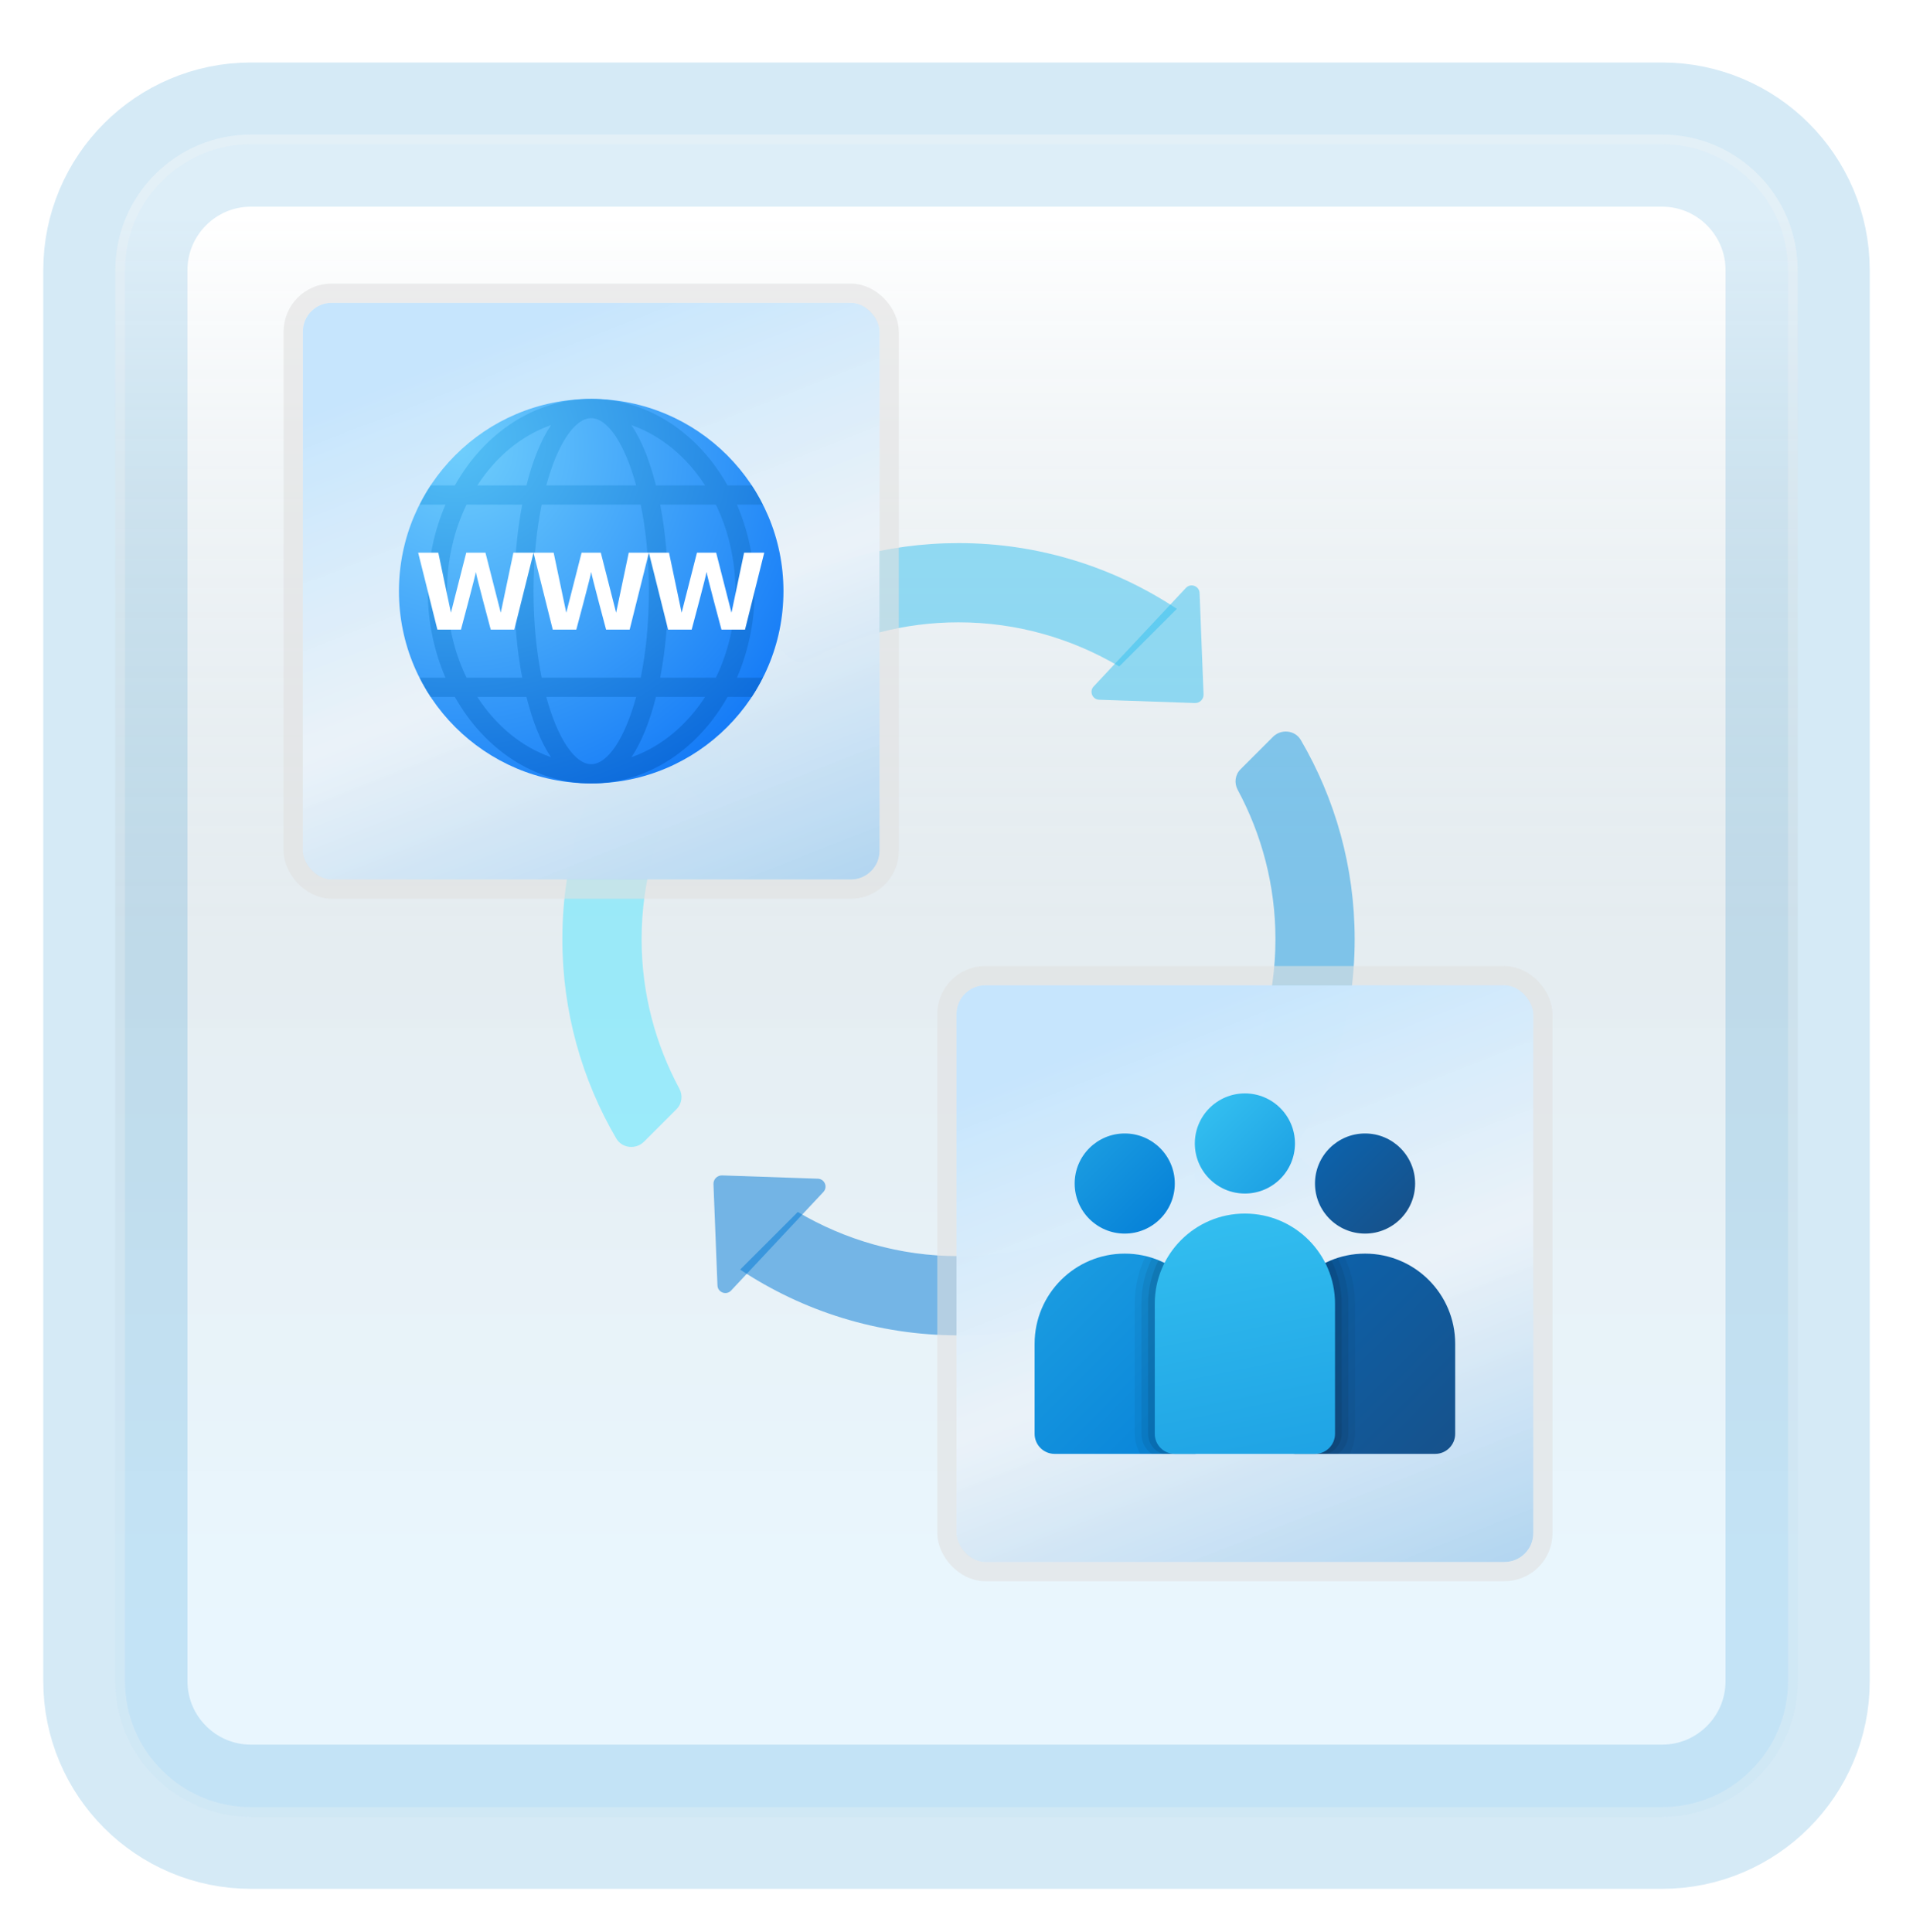 <svg width="199" height="201" viewBox="0 0 199 201" fill="none" xmlns="http://www.w3.org/2000/svg">
<g filter="url(#filter0_d_84_16292)">
<path d="M172.887 10H26.113C18.319 10 12 16.319 12 24.113V170.887C12 178.681 18.319 185 26.113 185H172.887C180.681 185 187 178.681 187 170.887V24.113C187 16.319 180.681 10 172.887 10Z" fill="white"/>
<path d="M172.887 10H26.113C18.319 10 12 16.319 12 24.113V170.887C12 178.681 18.319 185 26.113 185H172.887C180.681 185 187 178.681 187 170.887V24.113C187 16.319 180.681 10 172.887 10Z" stroke="#D5EAF6" stroke-width="15" stroke-linecap="round"/>
<path d="M172.887 10H26.113C18.319 10 12 16.319 12 24.113V170.887C12 178.681 18.319 185 26.113 185H172.887C180.681 185 187 178.681 187 170.887V24.113C187 16.319 180.681 10 172.887 10Z" fill="url(#paint0_linear_84_16292)" fill-opacity="0.2"/>
<path d="M26.113 10.5H172.887C180.405 10.5 186.5 16.595 186.5 24.113V170.887C186.5 178.405 180.405 184.5 172.887 184.5H26.113C18.595 184.5 12.5 178.405 12.5 170.887V24.113C12.5 16.595 18.595 10.5 26.113 10.5Z" stroke="#F7F7F7" stroke-opacity="0.27"/>
</g>
<path d="M71.333 80.989L65.341 74.997C61.026 81.51 58.5 89.311 58.5 97.71C58.5 105.268 60.546 112.346 64.103 118.434C64.706 119.469 66.151 119.615 66.998 118.766L70.377 115.387C70.943 114.82 71.048 113.959 70.669 113.254C68.178 108.62 66.742 103.339 66.742 97.71C66.742 91.598 68.434 85.897 71.333 80.989Z" fill="#50E6FF" fill-opacity="0.5"/>
<path d="M132.678 97.71C132.678 103.821 130.986 109.523 128.087 114.431L134.079 120.423C138.394 113.91 140.92 106.106 140.92 97.71C140.92 90.152 138.874 83.074 135.317 76.985C134.714 75.951 133.269 75.807 132.422 76.654L129.043 80.033C128.476 80.6 128.371 81.461 128.75 82.165C131.242 86.799 132.678 92.081 132.678 97.71Z" fill="#199BE2" fill-opacity="0.5"/>
<path d="M82.033 68.377C82.6 68.943 83.461 69.048 84.165 68.669C88.799 66.178 94.081 64.742 99.71 64.742C105.821 64.742 111.523 66.434 116.431 69.333L122.425 63.339C115.91 59.026 108.109 56.5 99.71 56.5C92.189 56.5 85.146 58.526 79.078 62.049C78.005 62.673 77.778 64.122 78.656 64.999L82.033 68.377Z" fill="#35C1F1" fill-opacity="0.5"/>
<path d="M117.387 127.043C116.82 126.476 115.959 126.371 115.254 126.75C110.62 129.242 105.339 130.678 99.71 130.678C93.598 130.678 87.897 128.986 82.989 126.087L76.997 132.079C83.51 136.394 91.313 138.92 99.71 138.92C107.268 138.92 114.346 136.874 120.434 133.317C121.469 132.714 121.615 131.269 120.766 130.422L117.387 127.043Z" fill="#0078D4" fill-opacity="0.5"/>
<path d="M124.3 73.138L114.339 72.796C113.635 72.772 113.284 71.929 113.769 71.414L123.364 61.163C123.863 60.629 124.757 60.963 124.786 61.693L125.2 72.236C125.219 72.741 124.805 73.155 124.3 73.138Z" fill="#35C1F1" fill-opacity="0.5"/>
<path d="M75.12 122.281L85.08 122.623C85.785 122.648 86.135 123.491 85.651 124.006L76.055 134.257C75.557 134.79 74.662 134.457 74.634 133.727L74.219 123.184C74.201 122.679 74.615 122.265 75.12 122.281Z" fill="#0078D4" fill-opacity="0.5"/>
<path d="M124.281 122.3L124.623 112.339C124.648 111.635 125.491 111.284 126.006 111.769L136.257 121.364C136.79 121.863 136.457 122.757 135.727 122.786L125.184 123.2C124.679 123.219 124.265 122.805 124.281 122.3Z" fill="#199BE2" fill-opacity="0.5"/>
<path d="M75.138 73.12L74.796 83.08C74.772 83.785 73.929 84.135 73.414 83.651L63.161 74.055C62.627 73.557 62.961 72.662 63.69 72.634L74.234 72.219C74.741 72.201 75.155 72.615 75.138 73.12Z" fill="#50E6FF" fill-opacity="0.5"/>
<rect x="31.5" y="31.5" width="60" height="60" rx="3" fill="url(#paint1_linear_84_16292)"/>
<rect x="31.5" y="31.5" width="60" height="60" rx="3" fill="white" fill-opacity="0.2"/>
<path d="M41.5 61.5C41.5 50.455 50.455 41.5 61.5 41.5C72.545 41.5 81.5 50.455 81.5 61.5C81.5 72.545 72.545 81.5 61.5 81.5C50.455 81.5 41.5 72.545 41.5 61.5Z" fill="url(#paint2_radial_84_16292)"/>
<path d="M78.5 61.5C78.5 58.261 77.827 55.209 76.661 52.5H79.343C78.995 51.811 78.618 51.14 78.195 50.5H75.683C72.638 45.084 67.421 41.5 61.5 41.5C55.579 41.5 50.362 45.084 47.317 50.5H44.805C44.382 51.14 44.005 51.811 43.657 52.5H46.339C45.173 55.209 44.5 58.261 44.5 61.5C44.5 64.739 45.173 67.791 46.339 70.5H43.657C44.005 71.189 44.382 71.86 44.805 72.5H47.317C50.362 77.916 55.579 81.5 61.5 81.5C67.421 81.5 72.638 77.916 75.683 72.5H78.195C78.618 71.86 78.995 71.189 79.343 70.5H76.661C77.827 67.791 78.5 64.739 78.5 61.5ZM76.5 61.5C76.5 64.78 75.753 67.849 74.471 70.5H68.678C69.221 67.667 69.5 64.553 69.5 61.5C69.5 58.447 69.221 55.333 68.678 52.5H74.471C75.753 55.151 76.5 58.22 76.5 61.5ZM61.5 79.5C59.81 79.5 58.009 76.863 56.826 72.5H66.175C64.991 76.863 63.19 79.5 61.5 79.5ZM56.348 70.5C55.821 67.913 55.5 64.871 55.5 61.5C55.5 58.129 55.821 55.087 56.348 52.5H66.652C67.179 55.087 67.5 58.129 67.5 61.5C67.5 64.871 67.179 67.913 66.652 70.5H56.348ZM61.5 43.5C63.19 43.5 64.991 46.137 66.174 50.5H56.825C58.009 46.137 59.81 43.5 61.5 43.5ZM73.347 50.5H68.236C67.61 48.001 66.757 45.816 65.684 44.227C68.763 45.303 71.429 47.532 73.347 50.5ZM57.316 44.227C56.243 45.817 55.39 48.001 54.764 50.5H49.653C51.571 47.532 54.237 45.303 57.316 44.227ZM46.5 61.5C46.5 58.22 47.247 55.151 48.529 52.5H54.322C53.779 55.333 53.5 58.447 53.5 61.5C53.5 64.553 53.779 67.667 54.322 70.5H48.529C47.247 67.849 46.5 64.78 46.5 61.5ZM49.653 72.5H54.764C55.39 74.999 56.243 77.184 57.316 78.773C54.237 77.697 51.571 75.468 49.653 72.5ZM65.684 78.773C66.757 77.183 67.61 74.999 68.236 72.5H73.347C71.429 75.468 68.763 77.697 65.684 78.773Z" fill="url(#paint3_radial_84_16292)"/>
<path d="M65.405 57.5L64.093 63.743L62.5 57.5H60.5L58.907 63.743L57.595 57.5H55.5L57.5 65.5H59.951C59.951 65.5 61.464 59.864 61.5 59.5C61.536 59.864 63.049 65.5 63.049 65.5H65.5L67.5 57.5H65.405Z" fill="white"/>
<path d="M53.405 57.5L52.093 63.743L50.5 57.5H48.5L46.907 63.743L45.595 57.5H43.5L45.5 65.5H47.951C47.951 65.5 49.464 59.864 49.5 59.5C49.536 59.864 51.049 65.5 51.049 65.5H53.5L55.5 57.5H53.405Z" fill="white"/>
<path d="M77.405 57.5L76.093 63.743L74.5 57.5H72.5L70.907 63.743L69.595 57.5H67.5L69.5 65.5H71.951C71.951 65.5 73.464 59.864 73.5 59.5C73.536 59.864 75.049 65.5 75.049 65.5H77.5L79.5 57.5H77.405Z" fill="white"/>
<rect x="30.5" y="30.5" width="62" height="62" rx="4" stroke="#E2E2E2" stroke-opacity="0.59" stroke-width="2"/>
<rect x="99.5" y="102.5" width="60" height="60" rx="3" fill="url(#paint4_linear_84_16292)"/>
<rect x="99.5" y="102.5" width="60" height="60" rx="3" fill="white" fill-opacity="0.2"/>
<path d="M117 128.333C119.876 128.333 122.208 126.001 122.208 123.125C122.208 120.248 119.876 117.917 117 117.917C114.124 117.917 111.792 120.248 111.792 123.125C111.792 126.001 114.124 128.333 117 128.333Z" fill="url(#paint5_linear_84_16292)"/>
<path d="M117 130.417C111.822 130.417 107.625 134.614 107.625 139.792V149.167C107.625 150.318 108.557 151.25 109.708 151.25H124.292C125.443 151.25 126.375 150.318 126.375 149.167V139.792C126.375 134.614 122.178 130.417 117 130.417Z" fill="url(#paint6_linear_84_16292)"/>
<path d="M142 128.333C144.876 128.333 147.208 126.001 147.208 123.125C147.208 120.248 144.876 117.917 142 117.917C139.124 117.917 136.792 120.248 136.792 123.125C136.792 126.001 139.124 128.333 142 128.333Z" fill="url(#paint7_linear_84_16292)"/>
<path d="M142 130.417C136.822 130.417 132.625 134.614 132.625 139.792V149.167C132.625 150.318 133.557 151.25 134.708 151.25H149.292C150.443 151.25 151.375 150.318 151.375 149.167V139.792C151.375 134.614 147.178 130.417 142 130.417Z" fill="url(#paint8_linear_84_16292)"/>
<path d="M129.5 124.167C132.376 124.167 134.708 121.835 134.708 118.958C134.708 116.082 132.376 113.75 129.5 113.75C126.624 113.75 124.292 116.082 124.292 118.958C124.292 121.835 126.624 124.167 129.5 124.167Z" fill="url(#paint9_linear_84_16292)"/>
<path opacity="0.05" d="M140.958 149.167V135.625C140.958 133.853 140.543 132.18 139.821 130.681C135.696 131.666 132.625 135.366 132.625 139.792V149.167C132.625 150.318 133.557 151.25 134.708 151.25H140.379C140.738 150.634 140.958 149.929 140.958 149.167Z" fill="black"/>
<path opacity="0.067" d="M140.264 149.167V135.625C140.264 133.936 139.862 132.344 139.167 130.92C135.384 132.085 132.625 135.611 132.625 139.792V149.167C132.625 150.318 133.557 151.25 134.708 151.25H139.183C139.806 150.84 140.264 150.058 140.264 149.167Z" fill="black"/>
<path opacity="0.09" d="M139.57 149.167V135.625C139.57 134.019 139.183 132.506 138.514 131.158C135.073 132.505 132.625 135.857 132.625 139.792V149.167C132.625 150.318 133.557 151.25 134.708 151.25H137.987C138.874 151.045 139.57 150.187 139.57 149.167Z" fill="black"/>
<path opacity="0.05" d="M118.042 149.167V135.625C118.042 133.853 118.457 132.18 119.179 130.681C123.304 131.666 126.375 135.366 126.375 139.792V149.167C126.375 150.318 125.443 151.25 124.292 151.25H118.621C118.262 150.634 118.042 149.929 118.042 149.167Z" fill="black"/>
<path opacity="0.067" d="M118.736 149.167V135.625C118.736 133.936 119.137 132.344 119.833 130.92C123.616 132.085 126.375 135.611 126.375 139.792V149.167C126.375 150.318 125.443 151.25 124.292 151.25H119.817C119.194 150.84 118.736 150.058 118.736 149.167Z" fill="black"/>
<path opacity="0.09" d="M119.43 149.167V135.625C119.43 134.019 119.817 132.506 120.486 131.158C123.927 132.505 126.375 135.857 126.375 139.792V149.167C126.375 150.318 125.443 151.25 124.292 151.25H121.012C120.126 151.045 119.43 150.187 119.43 149.167Z" fill="black"/>
<path d="M129.5 126.25C124.322 126.25 120.125 130.447 120.125 135.625V149.167C120.125 150.318 121.057 151.25 122.208 151.25H136.792C137.943 151.25 138.875 150.318 138.875 149.167V135.625C138.875 130.447 134.678 126.25 129.5 126.25Z" fill="url(#paint10_linear_84_16292)"/>
<rect x="98.5" y="101.5" width="62" height="62" rx="4" stroke="#E2E2E2" stroke-opacity="0.59" stroke-width="2"/>
<defs>
<filter id="filter0_d_84_16292" x="0.5" y="2.5" width="198" height="198" filterUnits="userSpaceOnUse" color-interpolation-filters="sRGB">
<feFlood flood-opacity="0" result="BackgroundImageFix"/>
<feColorMatrix in="SourceAlpha" type="matrix" values="0 0 0 0 0 0 0 0 0 0 0 0 0 0 0 0 0 0 127 0" result="hardAlpha"/>
<feOffset dy="4"/>
<feGaussianBlur stdDeviation="2"/>
<feComposite in2="hardAlpha" operator="out"/>
<feColorMatrix type="matrix" values="0 0 0 0 0 0 0 0 0 0 0 0 0 0 0 0 0 0 0.25 0"/>
<feBlend mode="normal" in2="BackgroundImageFix" result="effect1_dropShadow_84_16292"/>
<feBlend mode="normal" in="SourceGraphic" in2="effect1_dropShadow_84_16292" result="shape"/>
</filter>
<linearGradient id="paint0_linear_84_16292" x1="99.5" y1="18.468" x2="99.5" y2="176.532" gradientUnits="userSpaceOnUse">
<stop stop-color="white"/>
<stop offset="0.472" stop-color="#0D5176" stop-opacity="0.528"/>
<stop offset="0.941" stop-color="#12A6F7" stop-opacity="0.465"/>
</linearGradient>
<linearGradient id="paint1_linear_84_16292" x1="61.5" y1="31.5" x2="88.3" y2="99.9" gradientUnits="userSpaceOnUse">
<stop stop-color="#B8DFFC"/>
<stop offset="0.453" stop-color="#E5EFF7" stop-opacity="0.98"/>
<stop offset="1" stop-color="#8FC3EB"/>
</linearGradient>
<radialGradient id="paint2_radial_84_16292" cx="0" cy="0" r="1" gradientUnits="userSpaceOnUse" gradientTransform="translate(47.832 46.681) scale(40.041)">
<stop stop-color="#6FCEFC"/>
<stop offset="1" stop-color="#167CF7"/>
</radialGradient>
<radialGradient id="paint3_radial_84_16292" cx="0" cy="0" r="1" gradientUnits="userSpaceOnUse" gradientTransform="translate(47.225 45.98) scale(45.009 40.155)">
<stop offset="0.001" stop-color="#54C0F5"/>
<stop offset="0.998" stop-color="#0B69DB"/>
</radialGradient>
<linearGradient id="paint4_linear_84_16292" x1="129.5" y1="102.5" x2="156.3" y2="170.9" gradientUnits="userSpaceOnUse">
<stop stop-color="#B8DFFC"/>
<stop offset="0.453" stop-color="#E5EFF7" stop-opacity="0.98"/>
<stop offset="1" stop-color="#8FC3EB"/>
</linearGradient>
<linearGradient id="paint5_linear_84_16292" x1="113.467" y1="119.592" x2="120.733" y2="126.858" gradientUnits="userSpaceOnUse">
<stop stop-color="#199AE0"/>
<stop offset="1" stop-color="#0782D8"/>
</linearGradient>
<linearGradient id="paint6_linear_84_16292" x1="109.116" y1="135.085" x2="125.331" y2="151.3" gradientUnits="userSpaceOnUse">
<stop stop-color="#199AE0"/>
<stop offset="1" stop-color="#0782D8"/>
</linearGradient>
<linearGradient id="paint7_linear_84_16292" x1="138.467" y1="119.592" x2="145.733" y2="126.858" gradientUnits="userSpaceOnUse">
<stop stop-color="#0D61A9"/>
<stop offset="1" stop-color="#16528C"/>
</linearGradient>
<linearGradient id="paint8_linear_84_16292" x1="134.116" y1="135.085" x2="150.331" y2="151.3" gradientUnits="userSpaceOnUse">
<stop stop-color="#0D61A9"/>
<stop offset="1" stop-color="#16528C"/>
</linearGradient>
<linearGradient id="paint9_linear_84_16292" x1="125.967" y1="115.425" x2="133.233" y2="122.692" gradientUnits="userSpaceOnUse">
<stop stop-color="#32BDEF"/>
<stop offset="1" stop-color="#1EA2E4"/>
</linearGradient>
<linearGradient id="paint10_linear_84_16292" x1="126.564" y1="127.351" x2="131.794" y2="153.5" gradientUnits="userSpaceOnUse">
<stop stop-color="#32BDEF"/>
<stop offset="1" stop-color="#1EA2E4"/>
</linearGradient>
</defs>
</svg>
